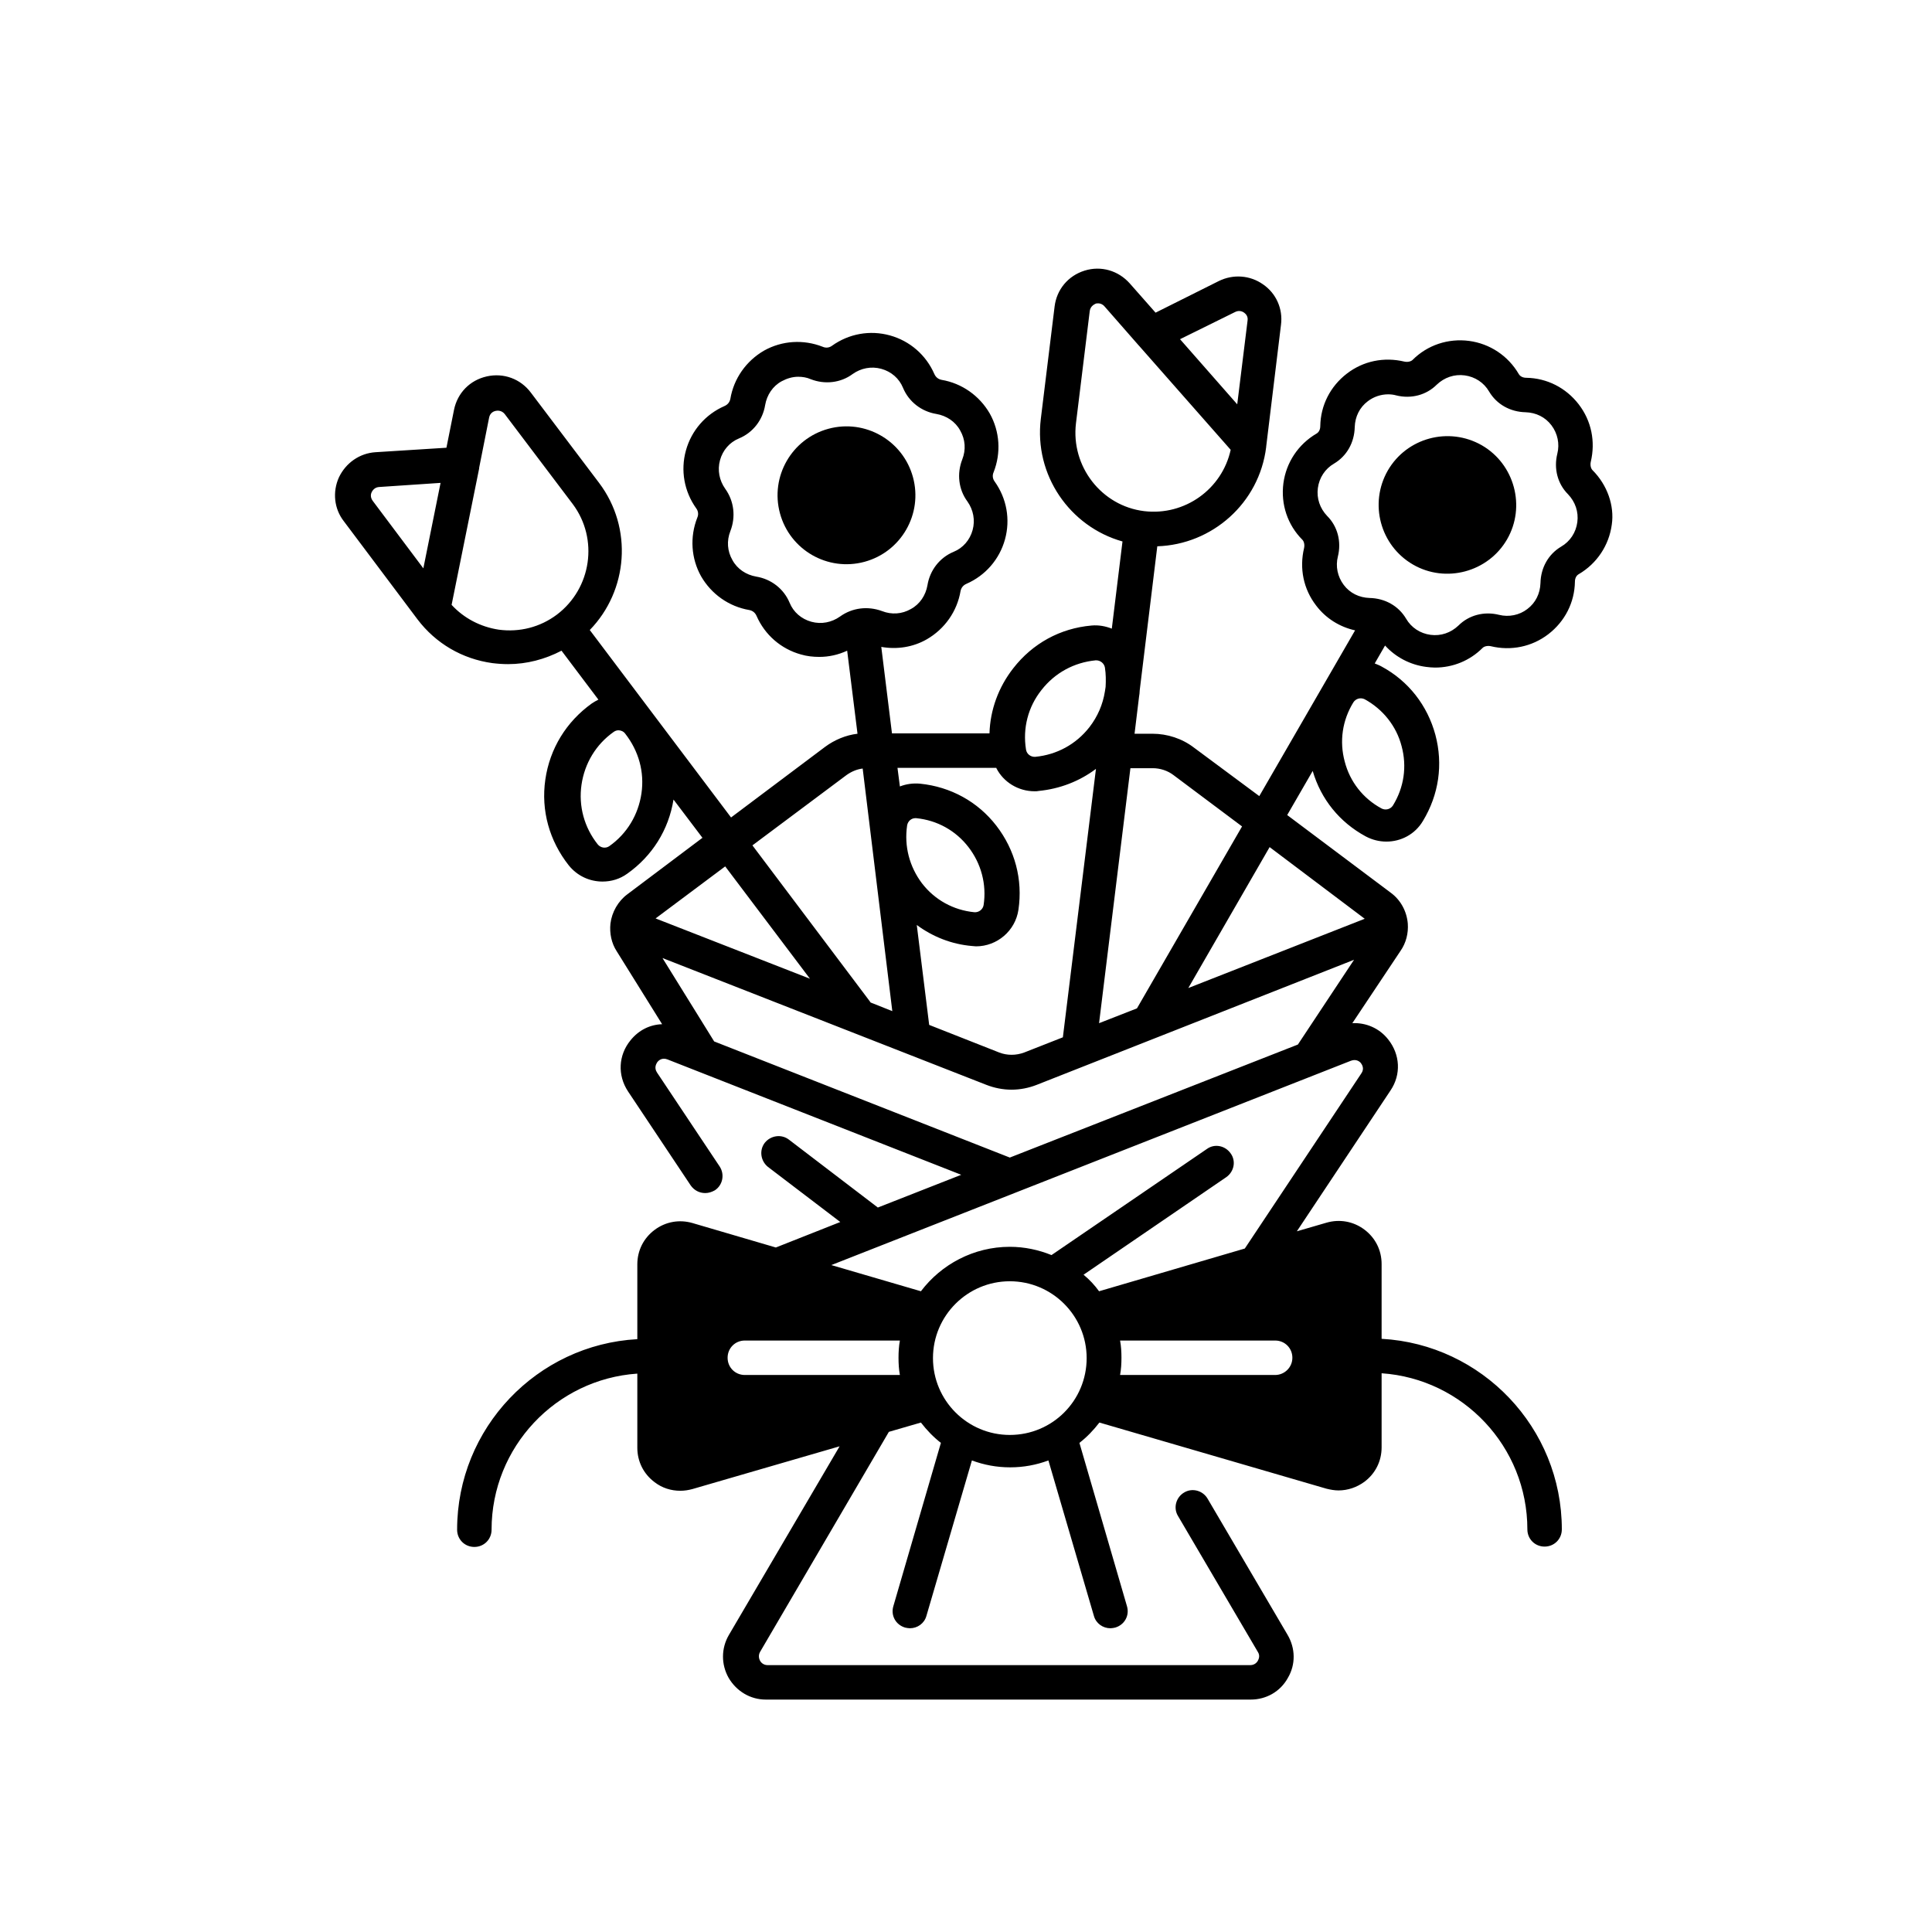 <svg width="211" height="211" viewBox="0 0 211 211" fill="none" xmlns="http://www.w3.org/2000/svg">
<path d="M161.841 48.635C158.229 46.566 153.638 47.807 151.568 51.383C149.498 54.995 150.74 59.586 154.315 61.656C157.89 63.726 162.519 62.484 164.589 58.909C166.658 55.334 165.416 50.705 161.841 48.635Z" fill="black"/>
<path d="M94.418 61.356C98.429 60.267 100.799 56.132 99.71 52.121C98.621 48.109 94.487 45.739 90.475 46.828C86.463 47.917 84.094 52.051 85.183 56.063C86.271 60.075 90.406 62.444 94.418 61.356Z" fill="black"/>
<path d="M173.921 51.345C173.733 51.157 173.658 50.78 173.733 50.442C174.26 48.221 173.808 45.964 172.416 44.157C171.024 42.351 168.954 41.297 166.696 41.259C166.32 41.259 166.018 41.109 165.868 40.846C164.701 38.851 162.707 37.534 160.449 37.233C158.153 36.932 155.895 37.684 154.277 39.303C154.089 39.491 153.713 39.566 153.374 39.491C151.154 38.964 148.896 39.415 147.089 40.808C145.283 42.2 144.229 44.27 144.192 46.528C144.192 46.904 144.041 47.205 143.778 47.356C141.783 48.523 140.466 50.517 140.165 52.775C139.864 55.071 140.617 57.328 142.235 58.947C142.423 59.135 142.498 59.511 142.423 59.85C141.896 62.07 142.348 64.328 143.74 66.134C144.794 67.527 146.299 68.468 147.993 68.844L137.531 86.945L130.381 81.639C129.101 80.66 127.483 80.134 125.865 80.134H123.908L124.397 76.107C124.435 75.881 124.472 75.618 124.472 75.392L126.392 59.662C132.375 59.474 137.531 54.958 138.283 48.824C138.283 48.824 138.283 48.824 138.283 48.786L139.902 35.464C140.127 33.733 139.375 32.039 137.945 31.061C136.515 30.045 134.671 29.932 133.128 30.685L126.203 34.147L123.381 30.948C122.139 29.556 120.258 28.991 118.451 29.556C116.645 30.12 115.403 31.625 115.177 33.469L113.672 45.738C112.919 51.872 116.833 57.517 122.591 59.135L121.424 68.656C120.747 68.392 119.994 68.242 119.204 68.317C115.779 68.618 112.769 70.274 110.661 72.984C109.043 75.053 108.14 77.537 108.065 80.096H97.415L96.248 70.65C97.942 70.951 99.71 70.688 101.216 69.822C103.172 68.693 104.527 66.774 104.904 64.554C104.979 64.177 105.205 63.914 105.543 63.764C107.613 62.86 109.156 61.092 109.758 58.909C110.36 56.726 109.946 54.431 108.629 52.587C108.403 52.286 108.366 51.909 108.516 51.571C109.344 49.463 109.194 47.13 108.102 45.173C106.973 43.216 105.054 41.861 102.834 41.485C102.457 41.41 102.194 41.184 102.043 40.846C101.14 38.776 99.372 37.233 97.189 36.631C95.006 36.029 92.711 36.443 90.867 37.76C90.566 37.985 90.189 38.023 89.851 37.873C87.743 37.045 85.41 37.195 83.453 38.286C81.496 39.415 80.141 41.335 79.765 43.555C79.69 43.931 79.464 44.195 79.125 44.345C77.056 45.248 75.513 47.017 74.911 49.2C74.308 51.383 74.722 53.678 76.04 55.522C76.265 55.823 76.303 56.2 76.152 56.538C75.325 58.646 75.475 60.979 76.566 62.936C77.695 64.892 79.615 66.247 81.835 66.624C82.211 66.699 82.475 66.925 82.625 67.263C83.528 69.333 85.297 70.876 87.48 71.478C88.12 71.666 88.797 71.742 89.474 71.742C90.528 71.742 91.544 71.516 92.522 71.064L93.651 80.134C92.372 80.284 91.13 80.811 90.114 81.564L79.84 89.278L64.411 68.806C68.588 64.516 69.153 57.667 65.427 52.737L57.976 42.878C56.847 41.372 55.003 40.695 53.159 41.109C51.315 41.523 49.96 42.915 49.584 44.759L48.756 48.899L41.004 49.388C39.273 49.501 37.767 50.555 37.015 52.135C36.3 53.716 36.488 55.56 37.542 56.914L45.595 67.64C47.59 70.274 50.487 71.967 53.761 72.419C54.363 72.494 54.928 72.532 55.492 72.532C57.524 72.532 59.519 72.005 61.325 71.064L65.352 76.408C65.126 76.521 64.863 76.671 64.637 76.822C61.852 78.817 60.046 81.752 59.557 85.139C59.067 88.526 60.008 91.837 62.116 94.509C63.056 95.676 64.411 96.278 65.803 96.278C66.744 96.278 67.685 96.014 68.513 95.412C71.223 93.493 73.029 90.633 73.556 87.321L76.717 91.499L68.513 97.67C67.497 98.423 66.82 99.627 66.669 100.869C66.556 101.923 66.782 103.014 67.347 103.88L72.314 111.858C70.997 111.895 69.755 112.497 68.852 113.626C67.535 115.245 67.422 117.427 68.588 119.196L75.437 129.47C75.814 129.997 76.378 130.298 77.018 130.298C77.394 130.298 77.733 130.185 78.072 129.997C78.937 129.432 79.163 128.265 78.599 127.4L71.749 117.126C71.411 116.599 71.674 116.185 71.787 115.997C71.9 115.847 72.276 115.47 72.878 115.696L104.979 128.303L95.872 131.878L86.163 124.465C85.335 123.825 84.168 124.013 83.528 124.803C82.889 125.631 83.077 126.798 83.867 127.438L91.77 133.459L84.733 136.243L75.626 133.572C74.196 133.158 72.69 133.421 71.486 134.324C70.282 135.227 69.604 136.582 69.604 138.087V146.254C58.653 146.856 49.923 155.963 49.923 167.064C49.923 168.118 50.751 168.946 51.804 168.946C52.858 168.946 53.686 168.118 53.686 167.064C53.686 158.033 60.723 150.619 69.604 150.017V158.108C69.604 159.613 70.282 160.968 71.486 161.871C72.314 162.511 73.292 162.812 74.308 162.812C74.76 162.812 75.212 162.737 75.626 162.624L91.695 157.957L79.615 178.542C78.749 180.01 78.749 181.779 79.577 183.246C80.442 184.714 81.948 185.617 83.641 185.617H136.59C138.283 185.617 139.826 184.752 140.654 183.246C141.52 181.779 141.482 180.01 140.617 178.542L131.886 163.677C131.359 162.774 130.192 162.473 129.327 163C128.424 163.527 128.123 164.694 128.65 165.559L137.38 180.424C137.644 180.838 137.456 181.214 137.38 181.365C137.305 181.515 137.042 181.854 136.552 181.854H83.829C83.34 181.854 83.077 181.515 83.001 181.365C82.926 181.214 82.776 180.838 83.001 180.424L97.076 156.377L100.576 155.361C101.216 156.189 101.931 156.941 102.759 157.581L97.565 175.419C97.264 176.435 97.829 177.451 98.845 177.752C99.033 177.79 99.183 177.827 99.372 177.827C100.2 177.827 100.952 177.3 101.178 176.472L106.145 159.5C107.463 159.989 108.855 160.253 110.323 160.253C111.79 160.253 113.183 159.989 114.5 159.5L119.467 176.472C119.693 177.3 120.446 177.827 121.274 177.827C121.462 177.827 121.612 177.79 121.8 177.752C122.817 177.451 123.381 176.435 123.08 175.419L117.887 157.581C118.715 156.941 119.43 156.189 120.069 155.361L144.869 162.586C145.321 162.699 145.772 162.774 146.186 162.774C147.202 162.774 148.181 162.436 149.009 161.833C150.213 160.93 150.89 159.576 150.89 158.07V149.979C159.772 150.581 166.809 157.995 166.809 167.027C166.809 168.08 167.637 168.908 168.69 168.908C169.744 168.908 170.572 168.08 170.572 167.027C170.572 155.925 161.841 146.818 150.89 146.216V138.05C150.89 136.545 150.213 135.19 149.009 134.287C147.804 133.383 146.299 133.12 144.869 133.534L141.633 134.475L151.869 119.083C153.035 117.352 152.922 115.169 151.605 113.514C150.627 112.272 149.159 111.67 147.692 111.745L152.96 103.842C153.562 102.976 153.826 101.923 153.75 100.869C153.637 99.514 152.96 98.272 151.869 97.482L140.579 89.015L143.364 84.198C144.267 87.284 146.299 89.805 149.159 91.348C149.874 91.724 150.627 91.913 151.417 91.913C152.998 91.913 154.541 91.122 155.406 89.655C157.137 86.795 157.626 83.483 156.761 80.246C155.895 77.048 153.826 74.376 150.89 72.795C150.627 72.645 150.401 72.57 150.138 72.457L151.267 70.5C152.433 71.779 154.014 72.607 155.745 72.833C156.084 72.871 156.385 72.908 156.723 72.908C158.68 72.908 160.524 72.156 161.917 70.763C162.105 70.575 162.481 70.5 162.82 70.575C165.002 71.102 167.298 70.65 169.104 69.258C170.911 67.865 171.964 65.796 172.002 63.538C172.002 63.161 172.153 62.86 172.416 62.71C174.411 61.543 175.728 59.549 176.029 57.291C176.33 55.221 175.539 52.963 173.921 51.345ZM46.235 62.07L40.703 54.694C40.402 54.28 40.515 53.904 40.59 53.753C40.665 53.603 40.891 53.227 41.38 53.189L48.116 52.737L46.235 62.07ZM60.836 67.113C58.992 68.505 56.734 69.07 54.476 68.769C52.482 68.468 50.675 67.527 49.321 66.059L52.331 51.157C52.331 51.119 52.331 51.119 52.331 51.081L53.422 45.587C53.535 45.06 53.949 44.91 54.138 44.872C54.326 44.834 54.777 44.797 55.116 45.211L62.567 55.071C65.39 58.871 64.599 64.253 60.836 67.113ZM70.056 86.644C69.717 88.977 68.475 91.047 66.556 92.402C66.142 92.703 65.578 92.59 65.277 92.214C63.809 90.37 63.169 88.036 63.508 85.703C63.847 83.37 65.088 81.3 67.008 79.945C67.158 79.833 67.347 79.757 67.535 79.757C67.798 79.757 68.099 79.87 68.287 80.134C69.755 82.015 70.395 84.311 70.056 86.644ZM134.897 34.072C135.348 33.846 135.724 34.034 135.875 34.147C136.026 34.26 136.327 34.523 136.251 35.012L135.122 44.157L128.875 37.045L134.897 34.072ZM117.51 46.227L119.016 33.959C119.091 33.432 119.505 33.244 119.655 33.169C119.731 33.131 119.844 33.131 119.956 33.131C120.145 33.131 120.408 33.206 120.634 33.469L124.359 37.722L124.397 37.76L134.407 49.125C133.467 53.415 129.402 56.35 124.962 55.823C120.295 55.259 116.946 50.931 117.51 46.227ZM123.456 83.897H125.902C126.693 83.897 127.521 84.16 128.16 84.65L135.649 90.257L124.171 110.127L120.032 111.745L123.456 83.897ZM113.747 75.354C115.215 73.473 117.322 72.344 119.655 72.118C119.693 72.118 119.731 72.118 119.731 72.118C120.182 72.118 120.596 72.457 120.672 72.908C120.784 73.623 120.784 74.338 120.747 75.016L120.672 75.505C120.446 76.935 119.881 78.252 118.978 79.419C117.51 81.3 115.403 82.429 113.07 82.655C112.581 82.693 112.129 82.354 112.054 81.865C111.677 79.531 112.28 77.198 113.747 75.354ZM108.817 83.897C109.608 85.44 111.226 86.418 112.995 86.418C113.145 86.418 113.296 86.418 113.446 86.381C115.742 86.155 117.887 85.327 119.693 83.972L116.08 113.288L111.866 114.944C110.962 115.282 109.984 115.282 109.118 114.944L101.479 111.933L100.124 101.02C101.855 102.299 103.925 103.127 106.145 103.315C106.296 103.315 106.446 103.353 106.597 103.353C108.893 103.353 110.887 101.659 111.226 99.364C111.715 96.052 110.849 92.816 108.817 90.181C106.785 87.547 103.812 85.929 100.501 85.59C99.71 85.515 98.958 85.628 98.28 85.891L98.017 83.859H108.817V83.897ZM99.07 90.144C99.146 89.692 99.522 89.354 99.974 89.354C100.011 89.354 100.049 89.354 100.049 89.354C102.345 89.579 104.377 90.708 105.769 92.515C107.161 94.321 107.764 96.579 107.425 98.837C107.35 99.326 106.898 99.665 106.409 99.627C104.113 99.401 102.081 98.272 100.689 96.466C99.334 94.66 98.732 92.439 99.07 90.144ZM91.732 67.339C90.829 67.978 89.7 68.204 88.609 67.903C87.517 67.602 86.652 66.849 86.238 65.833C85.598 64.29 84.206 63.237 82.588 62.973C81.496 62.785 80.518 62.145 79.991 61.167C79.427 60.188 79.351 59.059 79.765 58.006C80.367 56.463 80.179 54.732 79.201 53.377C78.561 52.474 78.335 51.345 78.636 50.254C78.937 49.162 79.69 48.297 80.706 47.883C82.249 47.243 83.303 45.851 83.566 44.232C83.754 43.141 84.394 42.163 85.372 41.636C85.937 41.335 86.539 41.147 87.179 41.147C87.63 41.147 88.12 41.222 88.534 41.41C90.076 42.012 91.808 41.824 93.125 40.846C94.028 40.206 95.157 39.98 96.248 40.281C97.34 40.582 98.205 41.335 98.619 42.351C99.259 43.894 100.651 44.947 102.269 45.211C103.361 45.399 104.339 46.039 104.866 47.017C105.43 47.996 105.506 49.125 105.092 50.178C104.49 51.721 104.678 53.452 105.656 54.769C106.296 55.673 106.522 56.802 106.221 57.893C105.92 58.984 105.167 59.85 104.151 60.264C102.608 60.904 101.554 62.296 101.291 63.914C101.103 65.005 100.463 65.984 99.484 66.511C98.506 67.075 97.377 67.15 96.323 66.737C94.781 66.172 93.087 66.36 91.732 67.339ZM92.447 84.65C92.974 84.273 93.576 84.01 94.216 83.934L97.452 110.428L95.082 109.487C95.044 109.449 95.044 109.412 95.006 109.374L82.174 92.326L92.447 84.65ZM79.201 94.622L88.458 106.89L71.599 100.305L79.201 94.622ZM81.346 150.167C80.292 150.167 79.464 149.34 79.464 148.286C79.464 147.232 80.292 146.404 81.346 146.404H98.28C98.167 147.006 98.13 147.646 98.13 148.286C98.13 148.926 98.167 149.565 98.28 150.167H81.346ZM110.285 156.715C105.656 156.715 101.893 152.952 101.893 148.323C101.893 143.695 105.656 139.931 110.285 139.931C114.914 139.931 118.677 143.695 118.677 148.323C118.677 152.952 114.951 156.715 110.285 156.715ZM139.262 150.167H122.327C122.44 149.565 122.478 148.926 122.478 148.286C122.478 147.646 122.44 147.006 122.327 146.404H139.262C140.316 146.404 141.144 147.232 141.144 148.286C141.144 149.34 140.278 150.167 139.262 150.167ZM148.632 116.11C148.745 116.261 149.046 116.712 148.67 117.239L135.95 136.356L120.032 141.023C119.543 140.345 118.978 139.743 118.338 139.216L133.918 128.566C134.784 127.964 135.009 126.798 134.407 125.97C133.805 125.104 132.639 124.879 131.811 125.481L114.838 137.071C113.446 136.507 111.903 136.168 110.285 136.168C106.334 136.168 102.796 138.087 100.576 141.023L90.791 138.163L147.541 115.847C148.143 115.621 148.519 115.96 148.632 116.11ZM141.746 114.078L110.285 126.421L77.996 113.739L72.352 104.632L107.726 118.481C108.592 118.82 109.532 119.008 110.473 119.008C111.414 119.008 112.355 118.82 113.22 118.481L147.88 104.82L141.746 114.078ZM149.046 100.342L129.779 107.906L138.66 92.515L149.046 100.342ZM153.073 81.488C153.675 83.709 153.336 86.004 152.132 87.961C151.869 88.375 151.342 88.526 150.89 88.3C148.858 87.209 147.428 85.365 146.864 83.182C146.262 80.962 146.6 78.666 147.804 76.709C148.068 76.295 148.595 76.145 149.046 76.37C151.041 77.462 152.508 79.306 153.073 81.488ZM172.265 57.027C172.115 58.156 171.475 59.135 170.497 59.699C169.104 60.527 168.276 61.995 168.239 63.688C168.201 64.817 167.712 65.833 166.809 66.511C165.943 67.188 164.777 67.414 163.723 67.15C162.067 66.737 160.411 67.188 159.282 68.317C158.454 69.107 157.363 69.484 156.234 69.333C155.105 69.183 154.127 68.543 153.562 67.564C152.734 66.172 151.267 65.344 149.573 65.306C148.444 65.269 147.428 64.78 146.751 63.877C146.073 62.973 145.848 61.844 146.111 60.791C146.525 59.135 146.073 57.479 144.944 56.35C144.154 55.522 143.778 54.431 143.928 53.302C144.079 52.173 144.719 51.194 145.697 50.63C147.089 49.802 147.917 48.334 147.955 46.641C147.993 45.512 148.482 44.496 149.385 43.818C150.025 43.329 150.815 43.066 151.605 43.066C151.906 43.066 152.207 43.103 152.471 43.179C154.127 43.593 155.782 43.141 156.911 42.012C157.739 41.222 158.831 40.846 159.96 40.996C161.089 41.147 162.067 41.786 162.632 42.765C163.459 44.157 164.927 44.985 166.621 45.023C167.75 45.06 168.766 45.55 169.443 46.453C170.12 47.356 170.346 48.485 170.083 49.538C169.669 51.194 170.12 52.85 171.249 53.979C172.04 54.807 172.416 55.898 172.265 57.027Z" fill="black"/>
</svg>
